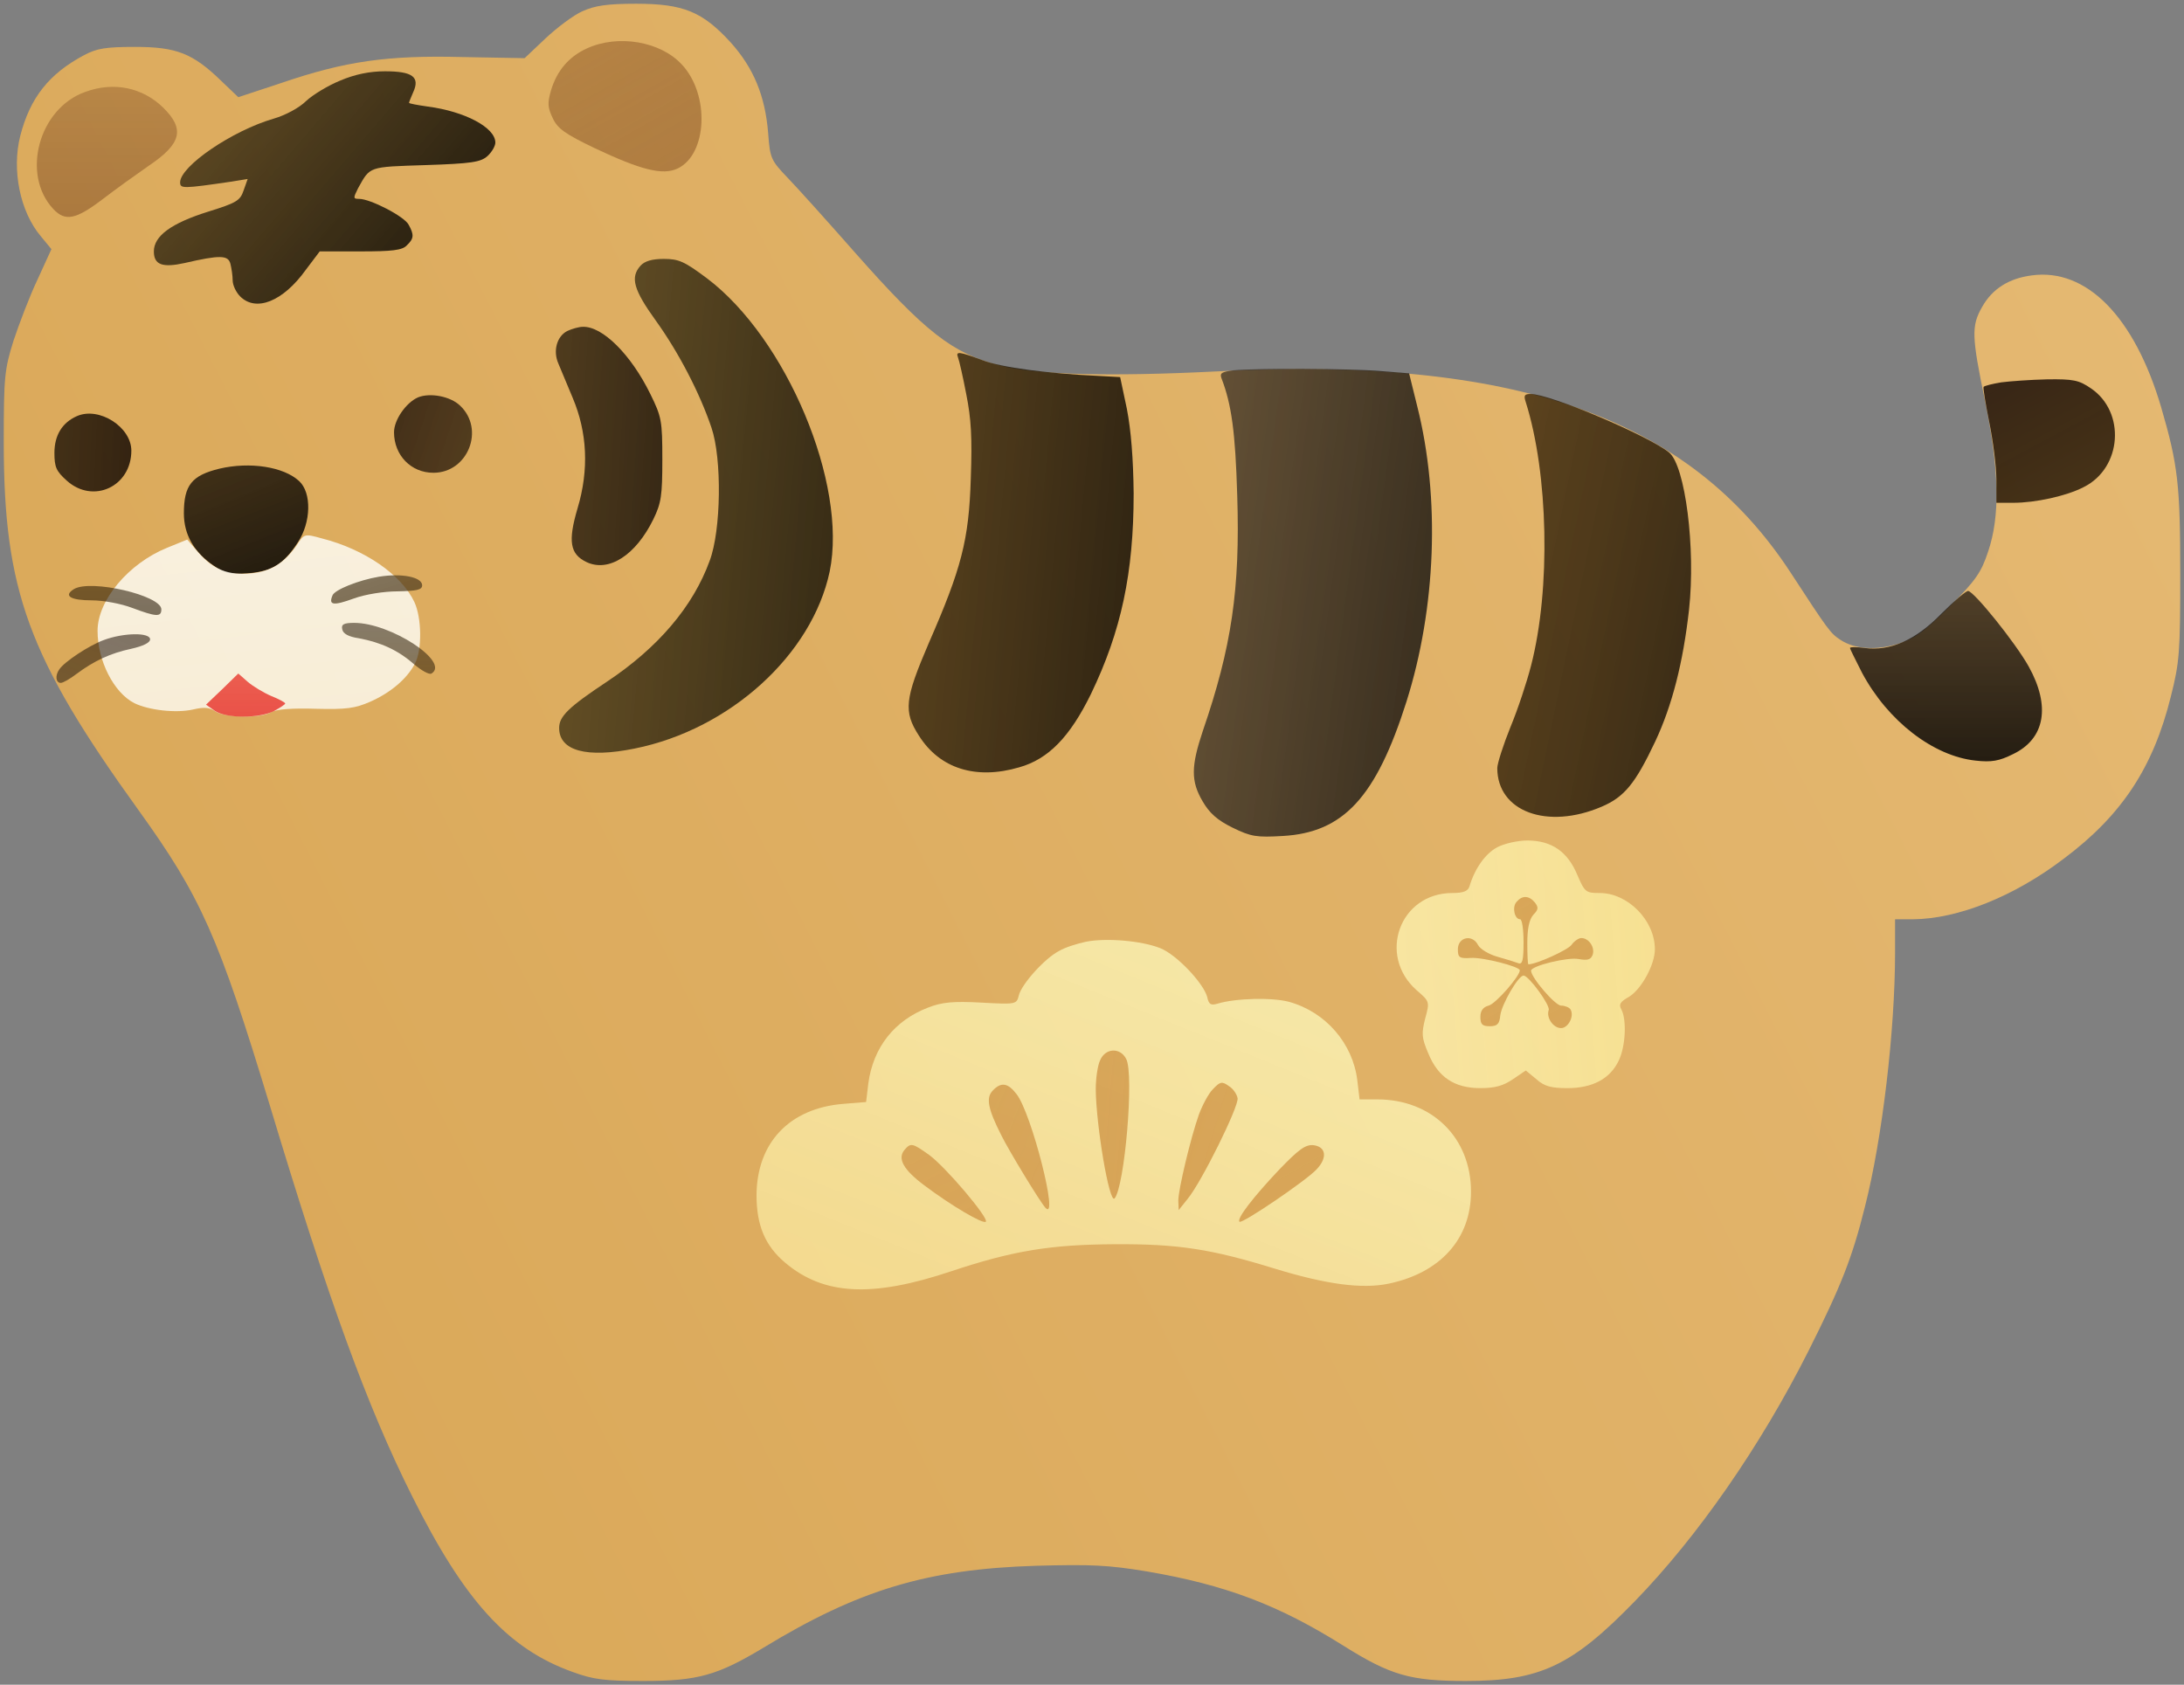 <?xml version="1.0" standalone="no"?><!DOCTYPE svg PUBLIC "-//W3C//DTD SVG 20010904//EN" "http://www.w3.org/TR/2001/REC-SVG-20010904/DTD/svg10.dtd"><svg version="1.0" xmlns="http://www.w3.org/2000/svg" width="582pt" height="449pt" viewBox="0 0 582 449" preserveAspectRatio="xMidYMid meet"><rect x="0" y="0" width="582" height="449" fill="#808080" stroke="none"/><defs><linearGradient id="linear-gradient-1-1" x1="0.00%" y1="0.00%" x2="120.62%" y2="46.85%"><stop offset="0%" style="stop-color:rgb(216,165,84);stop-opacity:0.998" /><stop offset="100%" style="stop-color:rgb(229,185,115);stop-opacity:0.998" /></linearGradient><linearGradient id="linear-gradient-2-1" x1="0.00%" y1="100.00%" x2="73.76%" y2="-13.78%"><stop offset="0%" style="stop-color:rgb(91,35,1);stop-opacity:0.311" /><stop offset="100%" style="stop-color:rgb(109,55,16);stop-opacity:0.417" /></linearGradient><linearGradient id="linear-gradient-2-2" x1="0.00%" y1="100.00%" x2="114.60%" y2="30.59%"><stop offset="0%" style="stop-color:rgb(52,40,13);stop-opacity:0.687" /><stop offset="100%" style="stop-color:rgb(0,0,0);stop-opacity:0.893" /></linearGradient><linearGradient id="linear-gradient-2-3" x1="0.00%" y1="100.00%" x2="0.00%" y2="0.00%"><stop offset="0%" style="stop-color:rgb(77,22,0);stop-opacity:0.250" /><stop offset="100%" style="stop-color:rgb(70,17,0);stop-opacity:0.330" /></linearGradient><linearGradient id="linear-gradient-2-4" x1="0.00%" y1="100.00%" x2="162.46%" y2="75.11%"><stop offset="0%" style="stop-color:rgb(46,37,10);stop-opacity:0.671" /><stop offset="100%" style="stop-color:rgb(0,0,0);stop-opacity:0.890" /></linearGradient><linearGradient id="linear-gradient-2-5" x1="0.00%" y1="100.00%" x2="181.37%" y2="75.08%"><stop offset="0%" style="stop-color:rgb(30,20,6);stop-opacity:0.741" /><stop offset="100%" style="stop-color:rgb(4,0,0);stop-opacity:0.842" /></linearGradient><linearGradient id="linear-gradient-2-6" x1="0.00%" y1="100.00%" x2="168.38%" y2="70.90%"><stop offset="0%" style="stop-color:rgb(35,22,2);stop-opacity:0.704" /><stop offset="100%" style="stop-color:rgb(0,0,0);stop-opacity:0.898" /></linearGradient><linearGradient id="linear-gradient-2-7" x1="0.00%" y1="100.00%" x2="184.99%" y2="53.11%"><stop offset="0%" style="stop-color:rgb(43,37,32);stop-opacity:0.670" /><stop offset="100%" style="stop-color:rgb(0,0,0);stop-opacity:0.915" /></linearGradient><linearGradient id="linear-gradient-2-8" x1="0.00%" y1="100.00%" x2="69.89%" y2="-13.11%"><stop offset="0%" style="stop-color:rgb(12,1,0);stop-opacity:0.801" /><stop offset="100%" style="stop-color:rgb(36,22,1);stop-opacity:0.811" /></linearGradient><linearGradient id="linear-gradient-2-9" x1="0.00%" y1="100.00%" x2="130.29%" y2="62.30%"><stop offset="0%" style="stop-color:rgb(16,5,0);stop-opacity:0.751" /><stop offset="100%" style="stop-color:rgb(30,18,5);stop-opacity:0.699" /></linearGradient><linearGradient id="linear-gradient-2-10" x1="0.00%" y1="100.00%" x2="173.42%" y2="20.64%"><stop offset="0%" style="stop-color:rgb(52,32,5);stop-opacity:0.750" /><stop offset="100%" style="stop-color:rgb(0,0,0);stop-opacity:0.846" /></linearGradient><linearGradient id="linear-gradient-2-11" x1="0.00%" y1="100.00%" x2="108.89%" y2="93.87%"><stop offset="0%" style="stop-color:rgb(24,14,3);stop-opacity:0.777" /><stop offset="100%" style="stop-color:rgb(14,4,0);stop-opacity:0.818" /></linearGradient><linearGradient id="linear-gradient-2-12" x1="0.00%" y1="100.00%" x2="52.16%" y2="-16.39%"><stop offset="0%" style="stop-color:rgb(21,13,3);stop-opacity:0.764" /><stop offset="100%" style="stop-color:rgb(0,0,0);stop-opacity:0.848" /></linearGradient><linearGradient id="linear-gradient-2-13" x1="0.00%" y1="100.00%" x2="23.82%" y2="-25.96%"><stop offset="0%" style="stop-color:rgb(255,255,250);stop-opacity:0.822" /><stop offset="100%" style="stop-color:rgb(255,255,247);stop-opacity:0.781" /></linearGradient><linearGradient id="linear-gradient-2-14" x1="0.00%" y1="100.00%" x2="0.00%" y2="0.00%"><stop offset="0%" style="stop-color:rgb(28,21,15);stop-opacity:0.736" /><stop offset="100%" style="stop-color:rgb(1,0,0);stop-opacity:0.841" /></linearGradient><linearGradient id="linear-gradient-2-15" x1="0.00%" y1="0.00%" x2="109.84%" y2="7.60%"><stop offset="0%" style="stop-color:rgb(253,241,176);stop-opacity:0.810" /><stop offset="100%" style="stop-color:rgb(253,238,158);stop-opacity:0.766" /></linearGradient><linearGradient id="linear-gradient-2-16" x1="0.00%" y1="0.00%" x2="92.51%" y2="114.69%"><stop offset="0%" style="stop-color:rgb(248,226,151);stop-opacity:0.820" /><stop offset="100%" style="stop-color:rgb(255,255,198);stop-opacity:0.732" /></linearGradient><linearGradient id="linear-gradient-3-1" x1="0.00%" y1="100.00%" x2="98.01%" y2="-8.89%"><stop offset="0%" style="stop-color:rgb(77,64,37);stop-opacity:0.675" /><stop offset="100%" style="stop-color:rgb(74,52,24);stop-opacity:0.724" /></linearGradient><linearGradient id="linear-gradient-3-2" x1="0.00%" y1="100.00%" x2="0.00%" y2="0.00%"><stop offset="0%" style="stop-color:rgb(38,23,3);stop-opacity:0.556" /><stop offset="100%" style="stop-color:rgb(32,18,0);stop-opacity:0.577" /></linearGradient><linearGradient id="linear-gradient-3-3" x1="0.00%" y1="100.00%" x2="0.00%" y2="-0.00%"><stop offset="0%" style="stop-color:rgb(59,47,27);stop-opacity:0.601" /><stop offset="100%" style="stop-color:rgb(68,47,18);stop-opacity:0.634" /></linearGradient><linearGradient id="linear-gradient-3-4" x1="0.00%" y1="0.00%" x2="87.82%" y2="118.52%"><stop offset="0%" style="stop-color:rgb(16,10,6);stop-opacity:0.500" /><stop offset="100%" style="stop-color:rgb(30,13,0);stop-opacity:0.554" /></linearGradient><linearGradient id="linear-gradient-3-5" x1="0.00%" y1="100.00%" x2="0.00%" y2="-0.00%"><stop offset="0%" style="stop-color:rgb(228,12,4);stop-opacity:0.640" /><stop offset="100%" style="stop-color:rgb(226,4,0);stop-opacity:0.669" /></linearGradient><linearGradient id="linear-gradient-3-6" x1="0.00%" y1="100.00%" x2="64.94%" y2="-13.32%"><stop offset="0%" style="stop-color:rgb(207,147,67);stop-opacity:0.754" /><stop offset="100%" style="stop-color:rgb(209,152,74);stop-opacity:0.806" /></linearGradient><linearGradient id="linear-gradient-3-7" x1="0.00%" y1="100.00%" x2="245.37%" y2="14.83%"><stop offset="0%" style="stop-color:rgb(198,129,47);stop-opacity:0.628" /><stop offset="100%" style="stop-color:rgb(201,135,54);stop-opacity:0.659" /></linearGradient><linearGradient id="linear-gradient-3-8" x1="0.00%" y1="100.00%" x2="140.19%" y2="8.66%"><stop offset="0%" style="stop-color:rgb(202,136,55);stop-opacity:0.684" /><stop offset="100%" style="stop-color:rgb(205,142,61);stop-opacity:0.713" /></linearGradient><linearGradient id="linear-gradient-3-9" x1="0.00%" y1="100.00%" x2="122.16%" y2="4.74%"><stop offset="0%" style="stop-color:rgb(195,124,42);stop-opacity:0.586" /><stop offset="100%" style="stop-color:rgb(198,129,48);stop-opacity:0.613" /></linearGradient><linearGradient id="linear-gradient-3-10" x1="0.00%" y1="100.00%" x2="66.00%" y2="-13.95%"><stop offset="0%" style="stop-color:rgb(189,113,31);stop-opacity:0.515" /><stop offset="100%" style="stop-color:rgb(192,117,34);stop-opacity:0.535" /></linearGradient><linearGradient id="linear-gradient-3-11" x1="0.00%" y1="100.00%" x2="73.88%" y2="-12.19%"><stop offset="0%" style="stop-color:rgb(206,147,68);stop-opacity:0.782" /><stop offset="100%" style="stop-color:rgb(211,152,72);stop-opacity:0.808" /></linearGradient></defs><g id="layer-1"><path d="M1552 4460 c-23 -10 -67 -43 -98 -72 l-56 -53 -167 3 c-199 5 -311 -11 -481 -69 l-115 -38 -45 43 c-76 74 -120 91 -230 91 -79 0 -102 -4 -136 -22 -94 -50 -144 -114 -170 -215 -23 -90 -1 -202 55 -268 l28 -34 -37 -81 c-21 -44 -49 -118 -64 -163 -24 -77 -26 -96 -26 -270 0 -396 65 -573 359 -981 167 -232 213 -336 350 -787 156 -518 259 -801 378 -1039 140 -281 256 -409 429 -471 55 -20 84 -24 188 -24 146 0 198 15 321 89 253 154 436 209 725 218 148 4 193 2 296 -15 211 -36 352 -90 524 -198 126 -79 178 -94 326 -94 198 0 283 40 451 213 167 172 334 412 462 666 87 173 117 249 151 386 46 181 80 469 80 676 l0 89 48 0 c119 1 268 60 401 161 155 116 239 243 286 433 23 91 25 117 25 327 0 236 -6 290 -51 444 -71 241 -199 371 -345 351 -61 -8 -105 -36 -132 -84 -29 -51 -28 -78 8 -252 38 -184 40 -306 8 -400 -18 -55 -33 -77 -102 -146 -65 -65 -92 -85 -135 -99 -60 -19 -118 -16 -157 10 -26 17 -32 25 -133 180 -271 414 -735 576 -1532 535 -280 -14 -482 -9 -575 16 -126 32 -199 90 -384 299 -73 83 -154 173 -180 200 -46 48 -48 53 -53 120 -8 100 -39 174 -100 242 -75 82 -126 103 -252 103 -77 0 -110 -5 -143 -20z" fill="url(#linear-gradient-1-1)" id="region-1-1" transform="translate(0,449) scale(0.1,-0.1)"/></g><g id="layer-2"><path d="M1564 4361 c-48 -22 -80 -59 -96 -113 -9 -32 -9 -44 5 -73 13 -28 33 -42 112 -80 123 -58 181 -73 221 -54 79 38 86 197 11 277 -57 62 -170 81 -253 43z" fill="url(#linear-gradient-2-1)" id="region-2-1" transform="translate(0,449) scale(0.1,-0.1)"/><path d="M906 4275 c-32 -13 -73 -38 -90 -54 -18 -18 -55 -38 -86 -47 -111 -32 -250 -127 -250 -170 0 -17 7 -17 137 2 l43 7 -11 -31 c-9 -27 -20 -33 -94 -56 -99 -31 -145 -65 -145 -106 0 -36 23 -44 82 -31 95 22 116 21 122 -2 3 -12 6 -32 6 -44 0 -13 9 -32 20 -43 42 -42 114 -14 175 71 l37 49 108 0 c85 0 112 3 124 16 19 18 20 28 5 55 -11 22 -102 69 -132 69 -16 0 -16 2 -3 28 33 59 26 57 180 62 123 4 147 8 165 24 12 11 21 27 21 36 0 40 -81 83 -180 96 -28 4 -50 8 -50 10 0 2 5 14 11 28 19 41 -2 56 -75 56 -41 0 -80 -8 -120 -25z" fill="url(#linear-gradient-2-2)" id="region-2-2" transform="translate(0,449) scale(0.1,-0.1)"/><path d="M227 4245 c-124 -44 -171 -220 -85 -312 32 -34 60 -28 130 25 35 27 91 67 124 90 88 59 97 98 39 155 -55 54 -132 70 -208 42z" fill="url(#linear-gradient-2-3)" id="region-2-3" transform="translate(0,449) scale(0.1,-0.1)"/><path d="M1707 3782 c-28 -31 -19 -64 41 -147 61 -85 117 -193 148 -285 28 -82 26 -273 -5 -355 -44 -121 -137 -231 -274 -322 -101 -67 -127 -92 -127 -123 0 -61 73 -81 201 -55 254 51 473 250 520 472 48 233 -115 622 -328 782 -59 44 -74 51 -114 51 -32 0 -51 -6 -62 -18z" fill="url(#linear-gradient-2-4)" id="region-2-4" transform="translate(0,449) scale(0.1,-0.1)"/><path d="M1512 3608 c-28 -14 -39 -53 -24 -87 6 -14 23 -55 38 -91 39 -92 44 -192 13 -295 -26 -88 -20 -122 24 -143 59 -28 131 18 178 114 21 43 24 63 24 159 0 104 -2 114 -32 175 -52 106 -128 181 -180 179 -10 0 -28 -5 -41 -11z" fill="url(#linear-gradient-2-5)" id="region-2-5" transform="translate(0,449) scale(0.1,-0.1)"/><path d="M2553 3537 c3 -7 13 -51 22 -98 13 -65 16 -115 12 -224 -5 -165 -25 -240 -112 -439 -64 -149 -68 -182 -26 -247 55 -87 151 -118 267 -84 78 22 135 81 191 195 81 168 114 323 114 535 -1 93 -7 168 -18 225 l-18 85 -55 3 c-135 6 -263 23 -312 42 -62 23 -72 25 -65 7z" fill="url(#linear-gradient-2-6)" id="region-2-6" transform="translate(0,449) scale(0.1,-0.1)"/><path d="M3287 3503 c-31 -4 -37 -7 -32 -21 27 -70 37 -144 42 -312 8 -251 -15 -405 -92 -629 -31 -93 -32 -133 0 -187 18 -31 39 -50 80 -70 49 -24 64 -26 133 -22 162 9 249 103 330 358 79 250 90 543 29 786 l-22 89 -75 6 c-82 7 -333 8 -393 2z" fill="url(#linear-gradient-2-7)" id="region-2-7" transform="translate(0,449) scale(0.1,-0.1)"/><path d="M5333 3471 c-24 -4 -44 -9 -47 -12 -2 -2 5 -44 15 -94 10 -49 19 -118 19 -152 l0 -63 45 0 c59 0 142 18 188 42 102 51 112 200 19 263 -32 22 -47 25 -117 24 -44 -1 -99 -5 -122 -8z" fill="url(#linear-gradient-2-8)" id="region-2-8" transform="translate(0,449) scale(0.1,-0.1)"/><path d="M1114 3431 c-32 -14 -64 -60 -64 -93 0 -61 45 -108 105 -108 92 0 138 116 71 179 -26 25 -80 35 -112 22z" fill="url(#linear-gradient-2-9)" id="region-2-9" transform="translate(0,449) scale(0.1,-0.1)"/><path d="M4066 3418 c60 -190 67 -497 14 -702 -11 -43 -35 -116 -55 -164 -19 -47 -35 -97 -35 -109 0 -116 133 -165 278 -103 61 26 90 62 143 174 45 96 74 209 90 351 18 164 -10 383 -53 419 -56 45 -317 156 -369 156 -17 0 -19 -4 -13 -22z" fill="url(#linear-gradient-2-10)" id="region-2-10" transform="translate(0,449) scale(0.1,-0.1)"/><path d="M205 3381 c-39 -17 -60 -51 -60 -98 0 -38 5 -49 33 -74 70 -63 172 -16 172 80 0 63 -86 118 -145 92z" fill="url(#linear-gradient-2-11)" id="region-2-11" transform="translate(0,449) scale(0.1,-0.1)"/><path d="M585 3241 c-74 -18 -95 -44 -95 -119 0 -57 27 -104 80 -140 29 -20 45 -23 90 -20 64 5 96 24 134 83 35 53 37 132 3 163 -41 38 -131 52 -212 33z" fill="url(#linear-gradient-2-12)" id="region-2-12" transform="translate(0,449) scale(0.1,-0.1)"/><path d="M790 3036 c-33 -47 -68 -69 -121 -74 -60 -6 -100 10 -140 55 l-30 35 -54 -22 c-103 -42 -185 -140 -185 -221 0 -80 43 -165 98 -193 39 -19 111 -27 156 -17 30 7 44 6 60 -5 25 -17 119 -19 149 -2 14 8 57 11 119 9 81 -2 104 1 145 19 54 24 98 61 119 102 19 36 18 122 -2 164 -34 72 -132 140 -246 169 -47 13 -47 13 -68 -19z" fill="url(#linear-gradient-2-13)" id="region-2-13" transform="translate(0,449) scale(0.1,-0.1)"/><path d="M5174 2855 c-69 -71 -137 -101 -205 -92 -21 3 -39 3 -39 0 0 -3 15 -32 32 -66 69 -129 190 -222 302 -234 43 -5 64 -1 100 17 86 41 101 128 42 234 -36 64 -144 198 -161 201 -5 1 -37 -26 -71 -60z" fill="url(#linear-gradient-2-14)" id="region-2-14" transform="translate(0,449) scale(0.1,-0.1)"/><path d="M3990 2232 c-32 -17 -60 -57 -74 -104 -4 -13 -16 -18 -46 -18 -140 0 -200 -166 -95 -259 35 -30 35 -31 23 -75 -10 -40 -10 -51 8 -93 26 -64 70 -93 139 -93 38 0 61 6 87 24 l34 23 28 -23 c21 -19 39 -24 83 -24 67 0 114 25 137 74 18 38 21 108 7 135 -8 14 -4 21 21 35 32 20 68 85 68 126 0 77 -72 150 -147 150 -37 0 -40 2 -60 49 -26 62 -69 91 -133 91 -25 0 -61 -8 -80 -18z" fill="url(#linear-gradient-2-15)" id="region-2-15" transform="translate(0,449) scale(0.1,-0.1)"/><path d="M2893 1980 c-23 -5 -55 -15 -70 -24 -38 -19 -101 -89 -108 -119 -6 -24 -8 -24 -101 -19 -74 4 -104 1 -140 -13 -90 -34 -147 -106 -160 -202 l-6 -50 -62 -5 c-142 -12 -229 -103 -230 -243 0 -81 23 -135 76 -180 103 -87 231 -94 443 -23 165 55 265 71 435 72 171 1 258 -13 427 -65 137 -42 233 -55 304 -40 138 29 219 120 219 245 0 144 -104 246 -250 246 l-47 0 -6 51 c-12 98 -84 182 -182 209 -44 12 -142 10 -191 -5 -17 -5 -23 -2 -27 18 -10 37 -82 113 -125 130 -50 20 -145 28 -199 17z" fill="url(#linear-gradient-2-16)" id="region-2-16" transform="translate(0,449) scale(0.1,-0.1)"/></g><g id="layer-3"><path d="M1010 2953 c-54 -9 -119 -35 -124 -50 -11 -26 2 -28 57 -8 30 11 80 19 117 19 50 1 65 4 65 16 0 22 -54 33 -115 23z" fill="url(#linear-gradient-3-1)" id="region-3-1" transform="translate(0,449) scale(0.1,-0.1)"/><path d="M197 2920 c-29 -18 -9 -30 48 -30 31 0 78 -9 107 -20 64 -24 78 -25 78 -4 0 37 -188 81 -233 54z" fill="url(#linear-gradient-3-2)" id="region-3-2" transform="translate(0,449) scale(0.1,-0.1)"/><path d="M912 2813 c2 -12 17 -20 44 -24 59 -11 105 -32 147 -69 20 -17 41 -29 47 -25 50 31 -109 135 -206 135 -28 0 -35 -4 -32 -17z" fill="url(#linear-gradient-3-3)" id="region-3-3" transform="translate(0,449) scale(0.1,-0.1)"/><path d="M276 2784 c-38 -14 -104 -57 -118 -78 -12 -17 -9 -36 4 -36 6 0 25 11 42 24 47 35 90 55 146 67 31 7 50 16 50 25 0 19 -71 18 -124 -2z" fill="url(#linear-gradient-3-4)" id="region-3-4" transform="translate(0,449) scale(0.1,-0.1)"/><path d="M592 2653 l-43 -41 23 -16 c29 -21 119 -21 158 -1 17 9 30 18 30 20 0 3 -17 12 -37 20 -21 9 -49 26 -63 38 l-25 22 -43 -42z" fill="url(#linear-gradient-3-5)" id="region-3-5" transform="translate(0,449) scale(0.1,-0.1)"/><path d="M4041 2086 c-12 -14 -5 -46 10 -46 5 0 9 -27 9 -61 0 -49 -3 -60 -14 -56 -8 3 -33 11 -55 17 -22 6 -46 20 -52 31 -15 30 -54 22 -54 -11 0 -22 4 -25 35 -23 32 2 130 -23 130 -33 0 -16 -65 -90 -83 -94 -15 -4 -22 -14 -22 -30 0 -20 5 -25 25 -25 20 0 26 6 28 29 4 30 48 106 62 106 14 0 72 -80 67 -92 -7 -20 12 -48 33 -48 19 0 36 32 25 50 -3 5 -15 10 -25 10 -16 0 -80 75 -80 93 0 13 99 37 127 31 23 -4 32 -2 37 11 7 20 -10 45 -30 45 -7 0 -19 -8 -26 -18 -10 -14 -94 -52 -115 -52 -2 0 -3 26 -3 57 0 38 5 62 16 75 14 14 14 20 4 33 -16 19 -34 19 -49 1z" fill="url(#linear-gradient-3-6)" id="region-3-6" transform="translate(0,449) scale(0.1,-0.1)"/><path d="M2932 1665 c-7 -14 -12 -49 -12 -78 1 -97 36 -305 50 -291 27 30 53 332 31 372 -16 31 -55 29 -69 -3z" fill="url(#linear-gradient-3-7)" id="region-3-7" transform="translate(0,449) scale(0.1,-0.1)"/><path d="M3232 1587 c-12 -12 -28 -43 -37 -67 -22 -62 -55 -200 -55 -230 l1 -25 24 30 c37 45 136 245 133 268 -2 11 -12 26 -24 33 -18 13 -23 11 -42 -9z" fill="url(#linear-gradient-3-8)" id="region-3-8" transform="translate(0,449) scale(0.1,-0.1)"/><path d="M2646 1584 c-19 -19 -14 -48 22 -119 20 -41 104 -179 118 -194 37 -40 -37 252 -77 303 -23 30 -41 33 -63 10z" fill="url(#linear-gradient-3-9)" id="region-3-9" transform="translate(0,449) scale(0.1,-0.1)"/><path d="M2410 1425 c-19 -23 -2 -53 53 -94 73 -55 157 -104 164 -97 9 9 -107 146 -151 178 -45 32 -49 33 -66 13z" fill="url(#linear-gradient-3-10)" id="region-3-10" transform="translate(0,449) scale(0.1,-0.1)"/><path d="M3409 1373 c-69 -73 -114 -131 -106 -139 6 -7 177 109 205 139 30 31 26 61 -8 65 -21 2 -39 -11 -91 -65z" fill="url(#linear-gradient-3-11)" id="region-3-11" transform="translate(0,449) scale(0.1,-0.1)"/></g></svg>